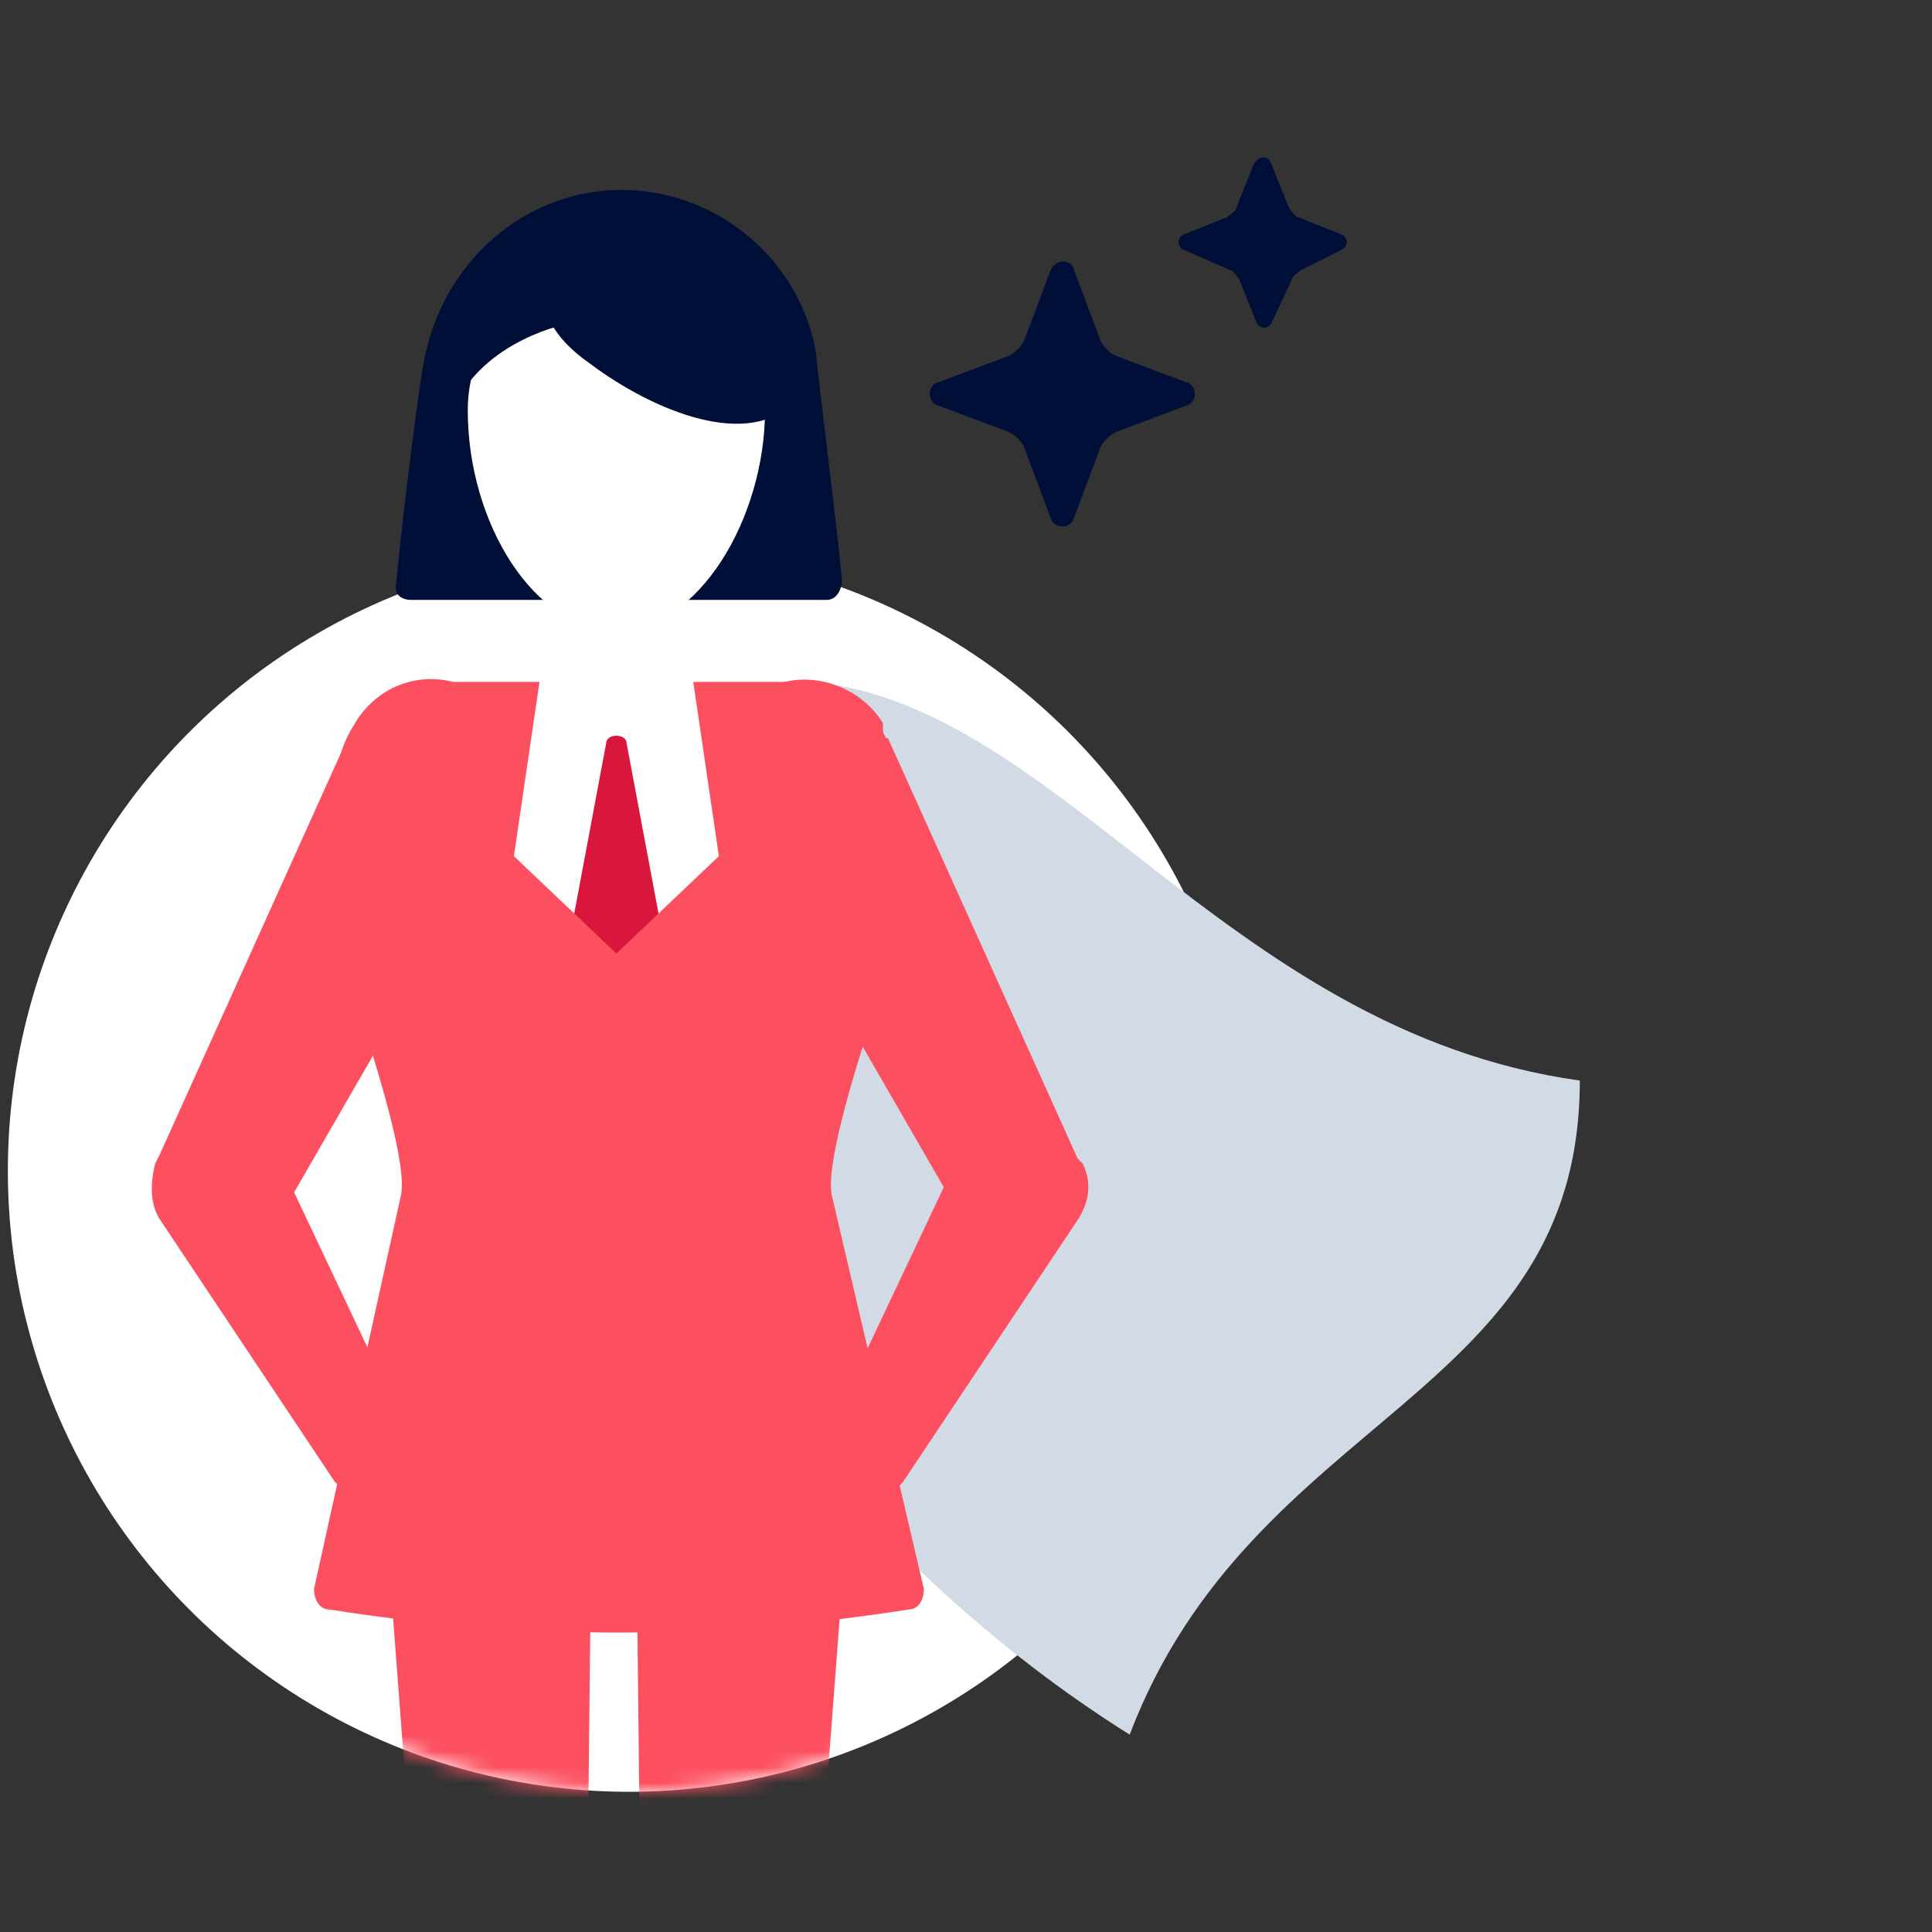 <?xml version="1.0" encoding="UTF-8"?>
<svg width="123px" height="123px" viewBox="0 0 123 123" version="1.1" xmlns="http://www.w3.org/2000/svg" xmlns:xlink="http://www.w3.org/1999/xlink">
    <rect x="0" y="0" width="123" height="123" fill="#333333" stroke="none"/>
    <title>D720FE9E-0B67-4ACE-BCE1-F5284B727D74</title>
    <defs>
        <path d="M40.037,114.073 C47.259,114.073 54.029,112.137 59.856,108.754 C65.18,116.471 60.971,124.114 75.75,122 C102.178,118.22 122.66,85.129 122.66,75.757 C122.66,62.302 115.305,10.897 105.037,3.755 C98.642,-0.693 53.059,1 38.584,1 C24.11,1 24.906,37.277 18.765,41.204 C7.781,48.228 0.5,60.532 0.5,74.537 C0.5,96.372 18.201,114.073 40.037,114.073 Z" id="path-1"></path>
    </defs>
    <g id="Primary-Navigation-Pages" stroke="none" stroke-width="1" fill="none" fill-rule="evenodd">
        <g id="Landing" transform="translate(-198, -2276)">
            <g id="Group-16" transform="translate(-36, 2139)">
                <g id="iconfinder__leader_leadership_businesswoman_4865018" transform="translate(234, 137)">
                    <circle id="Mask" fill="#FFFFFF" fill-rule="nonzero" cx="40.037" cy="74.537" r="39.537"></circle>
                    <mask id="mask-2" fill="white">
                        <use xlink:href="#path-1"></use>
                    </mask>
                    <g id="Mask" fill-rule="nonzero"></g>
                    <g mask="url(#mask-2)">
                        <g transform="translate(-39.465, 10)">
                            <path d="M64.357,33.606 C64.357,33.606 77.339,79.124 111.385,100.434 C119.223,79.859 140.043,79.124 140.043,58.794 C117.264,55.61 106.486,34.096 90.321,33.361 C85.422,43.159 77.203,48.253 77.203,48.253 L64.357,33.606 Z" id="Path" fill="#D2DBE5" fill-rule="nonzero"></path>
                            <path d="M64.677,27.214 C65.004,23.625 66.309,12.858 66.635,12.206 C67.94,6.659 72.834,2.092 79.033,2.092 C85.232,2.092 90.453,6.659 91.431,12.532 C91.431,13.185 92.737,23.299 93.063,26.888 C93.063,27.541 92.737,28.193 92.084,28.193 L65.656,28.193 C65.066,28.193 64.562,27.894 64.677,27.214 Z" id="Path" fill="#000F38" fill-rule="nonzero"></path>
                            <path d="M88.169,16.121 C88.169,22.973 83.927,30.151 78.707,30.151 C73.487,30.151 69.245,23.299 69.245,16.121 C69.245,10.901 73.487,6.986 78.707,6.986 C83.927,6.986 88.169,10.901 88.169,16.121 Z" id="Path" fill="#FFFFFF" fill-rule="nonzero"></path>
                            <path d="M90.126,15.469 C87.19,18.731 80.991,16.121 77.076,13.185 C72.834,10.248 73.813,7.312 75.444,5.028 C77.076,2.744 81.643,3.07 85.885,6.007 C89.474,8.943 91.758,13.185 90.126,15.469 Z" id="Path" fill="#000F38" fill-rule="nonzero"></path>
                            <path d="M75.771,10.575 C75.771,10.575 70.224,11.553 68.266,16.121 C66.635,14.49 68.919,9.269 68.919,9.269 C68.919,9.269 72.182,4.049 73.487,4.049 C74.792,4.049 78.054,4.702 78.054,4.702 L75.771,10.575 Z" id="Path" fill="#000F38" fill-rule="nonzero"></path>
                            <path d="M68.919,151.523 L64.351,91.163 C64.025,87.574 66.635,84.311 70.224,84.311 C73.813,84.311 77.076,86.595 77.076,90.184 C77.076,90.511 77.076,90.511 77.076,90.837 L76.423,151.523 C76.423,153.807 74.792,155.438 72.508,155.438 C70.876,155.112 69.245,153.481 68.919,151.523 Z" id="Path" fill="#FC4F5F" fill-rule="nonzero"></path>
                            <path d="M80.665,151.197 L80.012,90.511 C80.012,86.922 82.948,83.985 86.537,83.985 C90.126,83.985 93.063,86.922 93.063,90.511 C93.063,90.837 93.063,90.837 93.063,91.163 L88.495,151.523 C88.495,153.807 86.537,155.112 84.254,155.112 C82.296,155.112 80.665,153.154 80.665,151.197 Z" id="Path" fill="#FC4F5F" fill-rule="nonzero"></path>
                            <rect id="Rectangle" fill="#FFFFFF" fill-rule="evenodd" x="69.245" y="33.268" width="17.292" height="21.73"></rect>
                            <path d="M83.275,58.21 L79.359,37.329 C79.359,36.676 78.054,36.676 78.054,37.329 L74.139,58.21 L75.771,65.714 L81.643,65.388 L83.275,58.21 Z" id="Path" fill="#D9163C" fill-rule="nonzero"></path>
                            <path d="M98.283,45.485 L96.326,38.307 C95.673,35.371 93.063,33.413 90.126,33.413 L83.601,33.413 L85.232,44.507 L78.707,50.706 L72.182,44.507 L73.813,33.413 L67.288,33.413 C64.351,33.413 61.741,35.371 61.088,38.307 L59.131,45.485 C59.131,45.485 65.656,62.451 65.004,66.04 L59.457,91.163 C59.457,91.816 59.783,92.468 60.436,92.468 C72.834,94.426 84.906,94.426 97.304,92.468 C97.957,92.468 98.283,91.816 98.283,91.163 L92.41,66.04 C91.758,62.451 98.283,45.485 98.283,45.485 Z" id="Path" fill="#FC4F5F" fill-rule="nonzero"></path>
                            <path d="M71.855,42.223 L57.173,67.672 L57.173,63.756 L65.656,81.701 C66.309,83.006 65.656,84.638 64.351,85.29 C63.046,85.943 61.741,85.29 60.762,84.311 L49.669,67.672 C49.016,66.693 49.016,65.388 49.343,64.083 L49.669,63.43 L61.741,36.676 C63.046,33.74 66.309,32.435 69.245,33.74 C72.182,35.045 73.487,38.307 72.182,41.244 C71.855,41.896 71.855,41.896 71.855,42.223 Z" id="Path" fill="#FC4F5F" fill-rule="nonzero"></path>
                            <path d="M107.847,7.203 L109.535,11.703 C109.722,12.078 110.098,12.453 110.473,12.641 L114.973,14.329 C115.723,14.516 115.723,15.641 114.973,15.829 L110.473,17.517 C110.098,17.704 109.722,18.079 109.535,18.454 L107.847,22.955 C107.66,23.705 106.535,23.705 106.347,22.955 L104.659,18.454 C104.472,18.079 104.097,17.704 103.722,17.517 L99.221,15.829 C98.471,15.641 98.471,14.516 99.221,14.329 L103.722,12.641 C104.097,12.453 104.472,12.078 104.659,11.703 L106.347,7.203 C106.722,6.453 107.66,6.453 107.847,7.203 Z" id="Path" fill="#000F38" fill-rule="nonzero"></path>
                            <path d="M120.411,0.445 L121.537,3.258 C121.724,3.446 121.912,3.821 122.099,3.821 L124.912,4.946 C125.287,5.134 125.287,5.696 124.912,5.884 L122.287,7.196 C122.099,7.384 121.724,7.571 121.724,7.759 L120.411,10.572 C120.224,10.947 119.661,10.947 119.474,10.572 L118.349,7.759 C118.161,7.571 117.974,7.196 117.786,7.196 L114.786,5.884 C114.411,5.696 114.411,5.134 114.786,4.946 L117.599,3.821 C117.786,3.633 118.161,3.446 118.161,3.258 L119.286,0.445 C119.661,-0.117 120.224,-0.117 120.411,0.445 Z" id="Path" fill="#000F38" fill-rule="nonzero"></path>
                            <path d="M95.999,37.002 L108.071,63.756 L108.397,64.083 C109.05,65.388 108.724,66.693 108.071,67.672 L96.978,84.311 C95.999,85.617 94.368,85.943 93.063,84.964 C91.758,84.311 91.431,82.68 92.084,81.375 L100.567,63.43 L100.567,67.345 L85.885,41.896 C84.254,39.286 85.232,35.697 87.843,34.066 C90.453,32.435 94.042,33.413 95.673,36.024 C95.673,36.676 95.673,37.002 95.999,37.002 Z" id="Path" fill="#FC4F5F" fill-rule="nonzero"></path>
                        </g>
                    </g>
                </g>
            </g>
        </g>
    </g>
</svg>